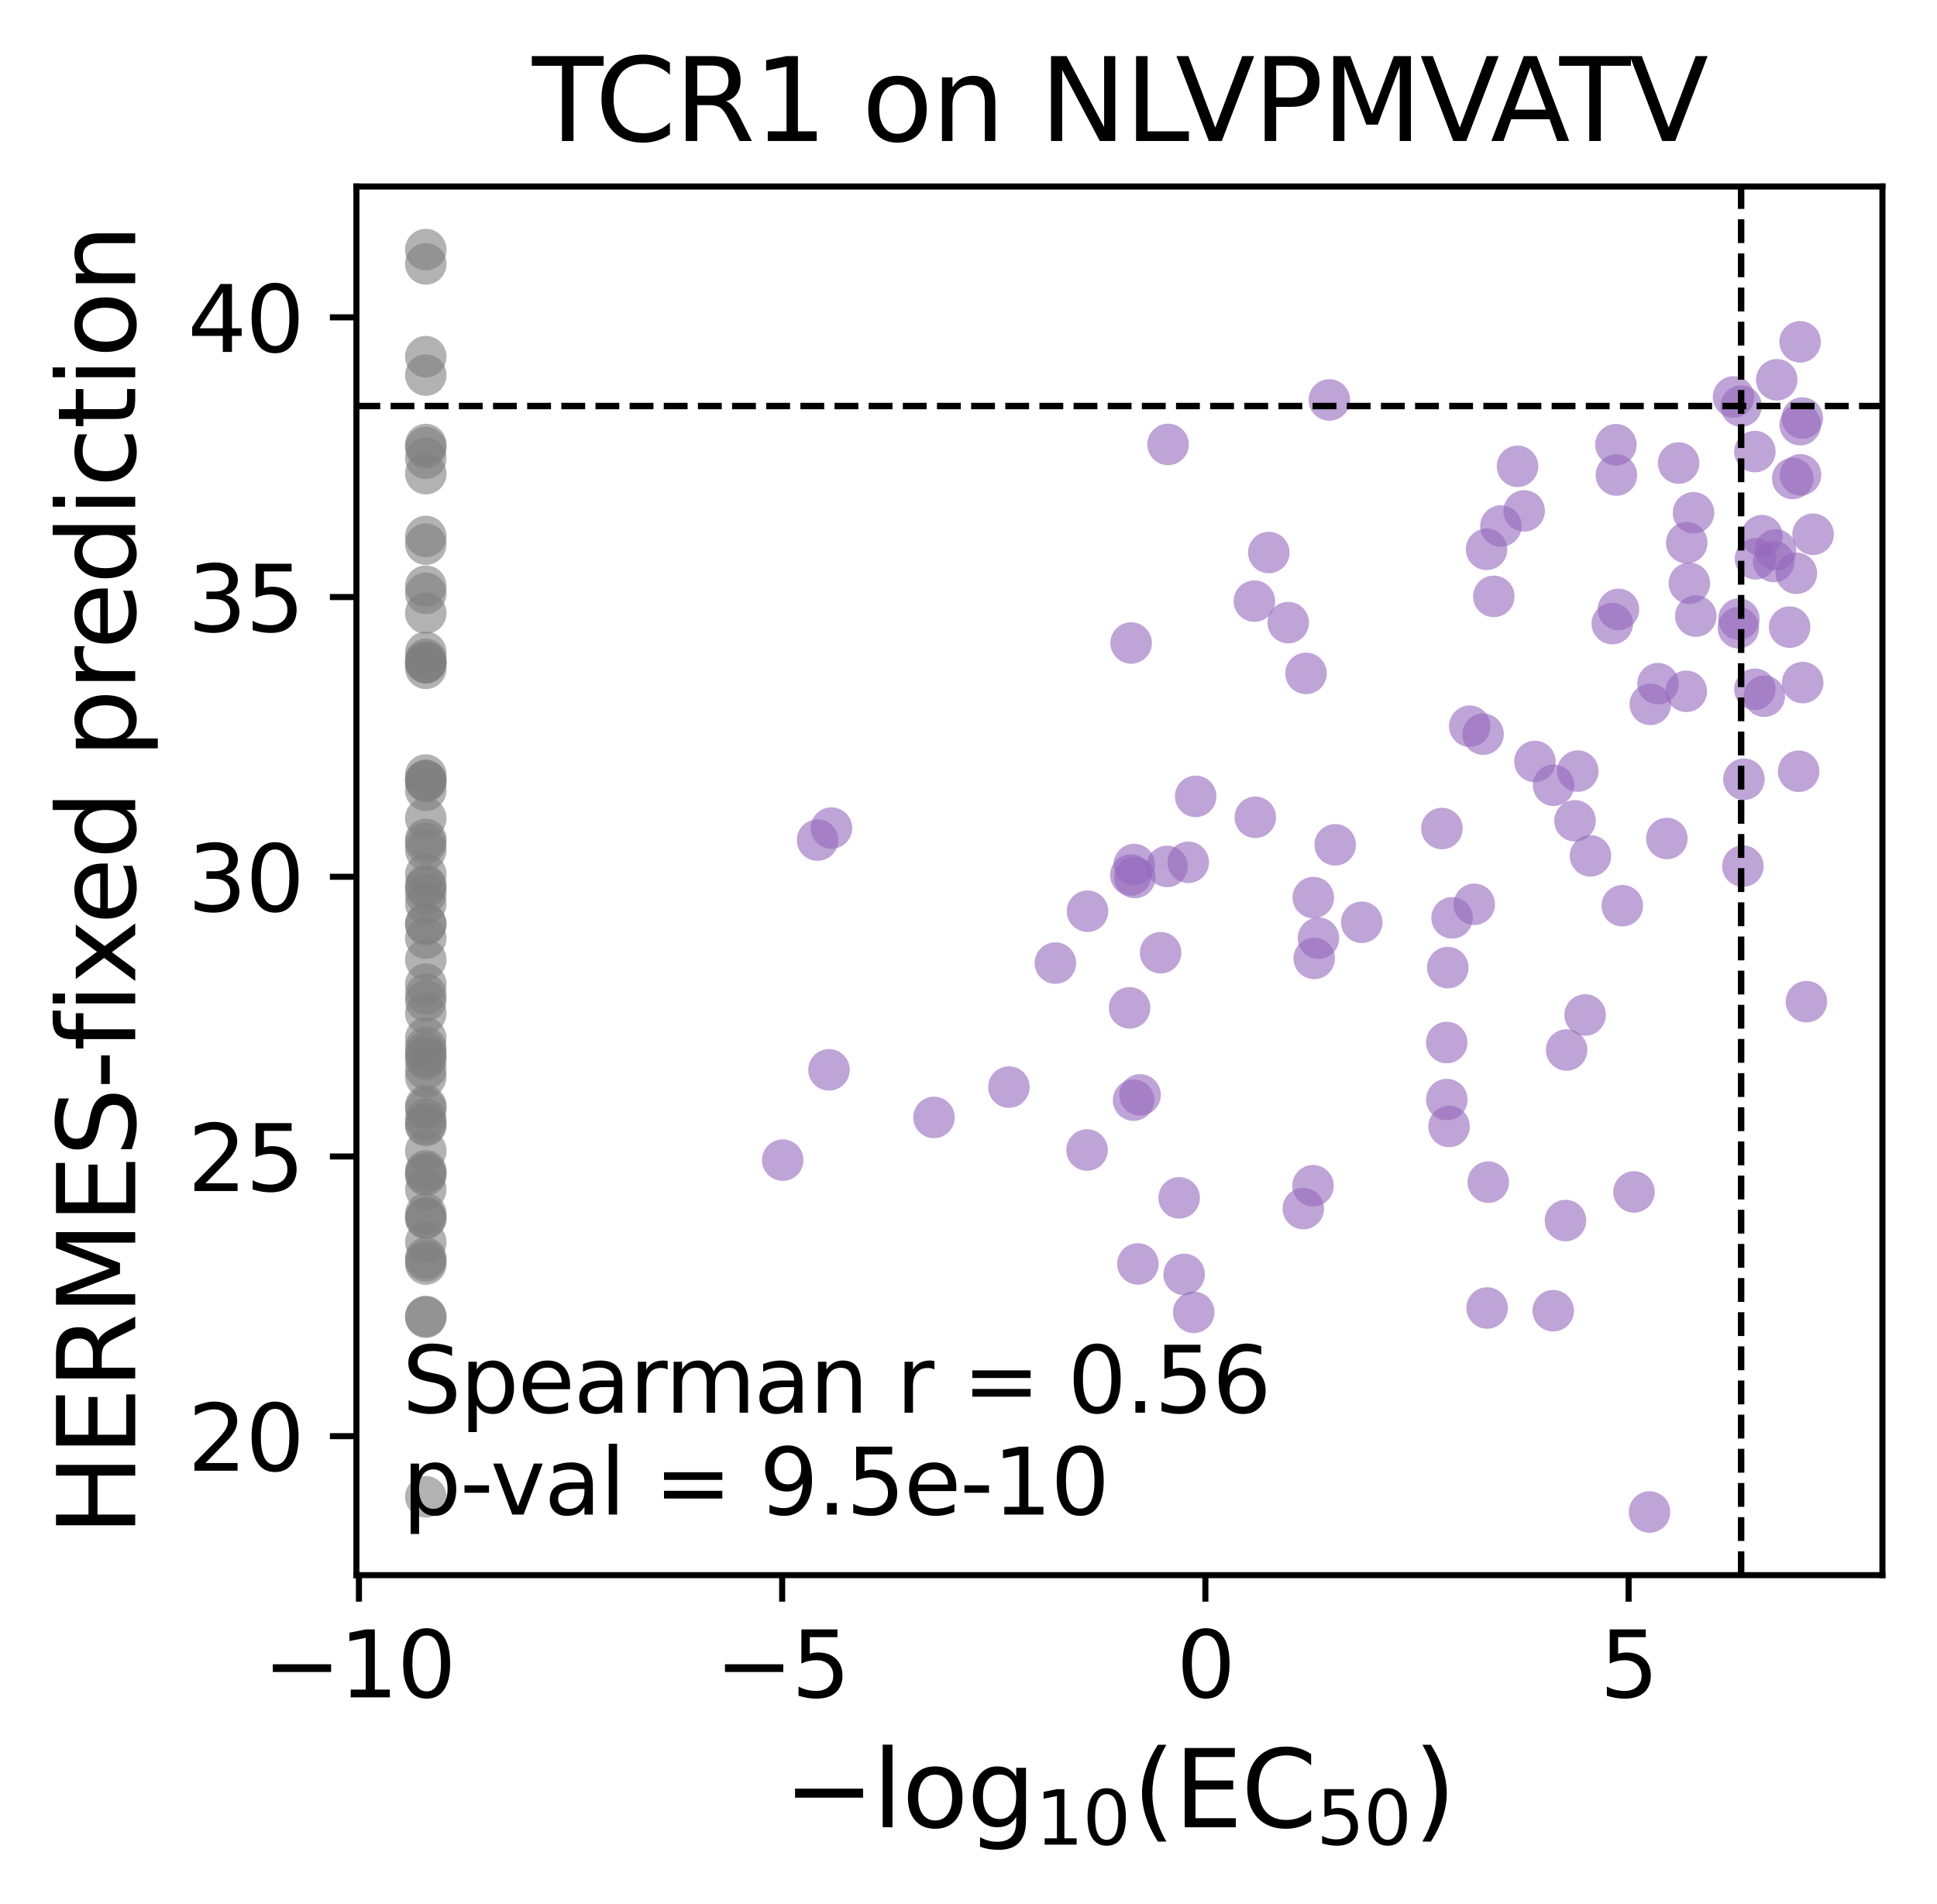 <?xml version="1.0" encoding="utf-8" standalone="no"?>
<!DOCTYPE svg PUBLIC "-//W3C//DTD SVG 1.1//EN"
  "http://www.w3.org/Graphics/SVG/1.1/DTD/svg11.dtd">
<svg xmlns:xlink="http://www.w3.org/1999/xlink" width="255.529pt" height="251.151pt" viewBox="0 0 255.529 251.151" xmlns="http://www.w3.org/2000/svg" version="1.1">
 <defs>
  <style type="text/css">*{stroke-linejoin: round; stroke-linecap: butt}</style>
 </defs>
 <g id="figure_1">
  <g id="patch_1">
   <path d="M 0 251.151 
L 255.529 251.151 
L 255.529 0 
L 0 0 
z
" style="fill: #ffffff"/>
  </g>
  <g id="axes_1">
   <g id="patch_2">
    <path d="M 47.019 207.758 
L 248.329 207.758 
L 248.329 24.598 
L 47.019 24.598 
z
" style="fill: #ffffff"/>
   </g>
   <g id="PathCollection_1">
    <defs>
     <path id="C0_0_84897bec72" d="M 0 2.739 
C 0.726 2.739 1.423 2.45 1.936 1.936 
C 2.45 1.423 2.739 0.726 2.739 -0 
C 2.739 -0.726 2.45 -1.423 1.936 -1.936 
C 1.423 -2.45 0.726 -2.739 0 -2.739 
C -0.726 -2.739 -1.423 -2.45 -1.936 -1.936 
C -2.45 -1.423 -2.739 -0.726 -2.739 0 
C -2.739 0.726 -2.45 1.423 -1.936 1.936 
C -1.423 2.45 -0.726 2.739 0 2.739 
z
"/>
    </defs>
    <g clip-path="url(#p579848b155)">
     <use xlink:href="#C0_0_84897bec72" x="234.389" y="50.091" style="fill: #9467bd; fill-opacity: 0.6"/>
    </g>
    <g clip-path="url(#p579848b155)">
     <use xlink:href="#C0_0_84897bec72" x="237.526" y="62.63" style="fill: #9467bd; fill-opacity: 0.6"/>
    </g>
    <g clip-path="url(#p579848b155)">
     <use xlink:href="#C0_0_84897bec72" x="154.09" y="58.617" style="fill: #9467bd; fill-opacity: 0.6"/>
    </g>
    <g clip-path="url(#p579848b155)">
     <use xlink:href="#C0_0_84897bec72" x="198.002" y="69.382" style="fill: #9467bd; fill-opacity: 0.6"/>
    </g>
    <g clip-path="url(#p579848b155)">
     <use xlink:href="#C0_0_84897bec72" x="231.506" y="90.909" style="fill: #9467bd; fill-opacity: 0.6"/>
    </g>
    <g clip-path="url(#p579848b155)">
     <use xlink:href="#C0_0_84897bec72" x="231.502" y="59.559" style="fill: #9467bd; fill-opacity: 0.6"/>
    </g>
    <g clip-path="url(#p579848b155)">
     <use xlink:href="#C0_0_84897bec72" x="229.394" y="81.651" style="fill: #9467bd; fill-opacity: 0.6"/>
    </g>
    <g clip-path="url(#p579848b155)">
     <use xlink:href="#C0_0_84897bec72" x="234.002" y="74.056" style="fill: #9467bd; fill-opacity: 0.6"/>
    </g>
    <g clip-path="url(#p579848b155)">
     <use xlink:href="#C0_0_84897bec72" x="231.581" y="73.704" style="fill: #9467bd; fill-opacity: 0.6"/>
    </g>
    <g clip-path="url(#p579848b155)">
     <use xlink:href="#C0_0_84897bec72" x="232.437" y="70.658" style="fill: #9467bd; fill-opacity: 0.6"/>
    </g>
    <g clip-path="url(#p579848b155)">
     <use xlink:href="#C0_0_84897bec72" x="236.979" y="75.612" style="fill: #9467bd; fill-opacity: 0.6"/>
    </g>
    <g clip-path="url(#p579848b155)">
     <use xlink:href="#C0_0_84897bec72" x="200.194" y="61.507" style="fill: #9467bd; fill-opacity: 0.6"/>
    </g>
    <g clip-path="url(#p579848b155)">
     <use xlink:href="#C0_0_84897bec72" x="239.179" y="70.469" style="fill: #9467bd; fill-opacity: 0.6"/>
    </g>
    <g clip-path="url(#p579848b155)">
     <use xlink:href="#C0_0_84897bec72" x="229.324" y="82.797" style="fill: #9467bd; fill-opacity: 0.6"/>
    </g>
    <g clip-path="url(#p579848b155)">
     <use xlink:href="#C0_0_84897bec72" x="237.47" y="45.087" style="fill: #9467bd; fill-opacity: 0.6"/>
    </g>
    <g clip-path="url(#p579848b155)">
     <use xlink:href="#C0_0_84897bec72" x="237.764" y="55.137" style="fill: #9467bd; fill-opacity: 0.6"/>
    </g>
    <g clip-path="url(#p579848b155)">
     <use xlink:href="#C0_0_84897bec72" x="236.501" y="63.113" style="fill: #9467bd; fill-opacity: 0.6"/>
    </g>
    <g clip-path="url(#p579848b155)">
     <use xlink:href="#C0_0_84897bec72" x="237.278" y="101.726" style="fill: #9467bd; fill-opacity: 0.6"/>
    </g>
    <g clip-path="url(#p579848b155)">
     <use xlink:href="#C0_0_84897bec72" x="232.746" y="91.826" style="fill: #9467bd; fill-opacity: 0.6"/>
    </g>
    <g clip-path="url(#p579848b155)">
     <use xlink:href="#C0_0_84897bec72" x="229.689" y="53.557" style="fill: #9467bd; fill-opacity: 0.6"/>
    </g>
    <g clip-path="url(#p579848b155)">
     <use xlink:href="#C0_0_84897bec72" x="109.361" y="141.111" style="fill: #9467bd; fill-opacity: 0.6"/>
    </g>
    <g clip-path="url(#p579848b155)">
     <use xlink:href="#C0_0_84897bec72" x="191.557" y="121.062" style="fill: #9467bd; fill-opacity: 0.6"/>
    </g>
    <g clip-path="url(#p579848b155)">
     <use xlink:href="#C0_0_84897bec72" x="190.851" y="137.506" style="fill: #9467bd; fill-opacity: 0.6"/>
    </g>
    <g clip-path="url(#p579848b155)">
     <use xlink:href="#C0_0_84897bec72" x="190.217" y="109.282" style="fill: #9467bd; fill-opacity: 0.6"/>
    </g>
    <g clip-path="url(#p579848b155)">
     <use xlink:href="#C0_0_84897bec72" x="190.865" y="145.03" style="fill: #9467bd; fill-opacity: 0.6"/>
    </g>
    <g clip-path="url(#p579848b155)">
     <use xlink:href="#C0_0_84897bec72" x="156.211" y="168.092" style="fill: #9467bd; fill-opacity: 0.6"/>
    </g>
    <g clip-path="url(#p579848b155)">
     <use xlink:href="#C0_0_84897bec72" x="190.991" y="127.625" style="fill: #9467bd; fill-opacity: 0.6"/>
    </g>
    <g clip-path="url(#p579848b155)">
     <use xlink:href="#C0_0_84897bec72" x="229.92" y="114.243" style="fill: #9467bd; fill-opacity: 0.6"/>
    </g>
    <g clip-path="url(#p579848b155)">
     <use xlink:href="#C0_0_84897bec72" x="139.224" y="127.031" style="fill: #9467bd; fill-opacity: 0.6"/>
    </g>
    <g clip-path="url(#p579848b155)">
     <use xlink:href="#C0_0_84897bec72" x="237.813" y="90.03" style="fill: #9467bd; fill-opacity: 0.6"/>
    </g>
    <g clip-path="url(#p579848b155)">
     <use xlink:href="#C0_0_84897bec72" x="214.016" y="119.462" style="fill: #9467bd; fill-opacity: 0.6"/>
    </g>
    <g clip-path="url(#p579848b155)">
     <use xlink:href="#C0_0_84897bec72" x="196.334" y="155.922" style="fill: #9467bd; fill-opacity: 0.6"/>
    </g>
    <g clip-path="url(#p579848b155)">
     <use xlink:href="#C0_0_84897bec72" x="230.061" y="102.773" style="fill: #9467bd; fill-opacity: 0.6"/>
    </g>
    <g clip-path="url(#p579848b155)">
     <use xlink:href="#C0_0_84897bec72" x="133.096" y="143.383" style="fill: #9467bd; fill-opacity: 0.6"/>
    </g>
    <g clip-path="url(#p579848b155)">
     <use xlink:href="#C0_0_84897bec72" x="143.466" y="120.186" style="fill: #9467bd; fill-opacity: 0.6"/>
    </g>
    <g clip-path="url(#p579848b155)">
     <use xlink:href="#C0_0_84897bec72" x="209.108" y="133.871" style="fill: #9467bd; fill-opacity: 0.6"/>
    </g>
    <g clip-path="url(#p579848b155)">
     <use xlink:href="#C0_0_84897bec72" x="157.479" y="173.09" style="fill: #9467bd; fill-opacity: 0.6"/>
    </g>
    <g clip-path="url(#p579848b155)">
     <use xlink:href="#C0_0_84897bec72" x="103.256" y="153.022" style="fill: #9467bd; fill-opacity: 0.6"/>
    </g>
    <g clip-path="url(#p579848b155)">
     <use xlink:href="#C0_0_84897bec72" x="234.23" y="72.53" style="fill: #9467bd; fill-opacity: 0.6"/>
    </g>
    <g clip-path="url(#p579848b155)">
     <use xlink:href="#C0_0_84897bec72" x="213.232" y="62.657" style="fill: #9467bd; fill-opacity: 0.6"/>
    </g>
    <g clip-path="url(#p579848b155)">
     <use xlink:href="#C0_0_84897bec72" x="237.482" y="56.018" style="fill: #9467bd; fill-opacity: 0.6"/>
    </g>
    <g clip-path="url(#p579848b155)">
     <use xlink:href="#C0_0_84897bec72" x="236.088" y="82.715" style="fill: #9467bd; fill-opacity: 0.6"/>
    </g>
    <g clip-path="url(#p579848b155)">
     <use xlink:href="#C0_0_84897bec72" x="218.722" y="90.173" style="fill: #9467bd; fill-opacity: 0.6"/>
    </g>
    <g clip-path="url(#p579848b155)">
     <use xlink:href="#C0_0_84897bec72" x="201.068" y="67.387" style="fill: #9467bd; fill-opacity: 0.6"/>
    </g>
    <g clip-path="url(#p579848b155)">
     <use xlink:href="#C0_0_84897bec72" x="194.485" y="119.28" style="fill: #9467bd; fill-opacity: 0.6"/>
    </g>
    <g clip-path="url(#p579848b155)">
     <use xlink:href="#C0_0_84897bec72" x="172.29" y="88.82" style="fill: #9467bd; fill-opacity: 0.6"/>
    </g>
    <g clip-path="url(#p579848b155)">
     <use xlink:href="#C0_0_84897bec72" x="109.685" y="109.222" style="fill: #9467bd; fill-opacity: 0.6"/>
    </g>
    <g clip-path="url(#p579848b155)">
     <use xlink:href="#C0_0_84897bec72" x="167.377" y="72.878" style="fill: #9467bd; fill-opacity: 0.6"/>
    </g>
    <g clip-path="url(#p579848b155)">
     <use xlink:href="#C0_0_84897bec72" x="196.106" y="72.453" style="fill: #9467bd; fill-opacity: 0.6"/>
    </g>
    <g clip-path="url(#p579848b155)">
     <use xlink:href="#C0_0_84897bec72" x="202.483" y="100.44" style="fill: #9467bd; fill-opacity: 0.6"/>
    </g>
    <g clip-path="url(#p579848b155)">
     <use xlink:href="#C0_0_84897bec72" x="207.775" y="108.265" style="fill: #9467bd; fill-opacity: 0.6"/>
    </g>
    <g clip-path="url(#p579848b155)">
     <use xlink:href="#C0_0_84897bec72" x="219.889" y="110.598" style="fill: #9467bd; fill-opacity: 0.6"/>
    </g>
    <g clip-path="url(#p579848b155)">
     <use xlink:href="#C0_0_84897bec72" x="173.371" y="126.413" style="fill: #9467bd; fill-opacity: 0.6"/>
    </g>
    <g clip-path="url(#p579848b155)">
     <use xlink:href="#C0_0_84897bec72" x="204.899" y="172.883" style="fill: #9467bd; fill-opacity: 0.6"/>
    </g>
    <g clip-path="url(#p579848b155)">
     <use xlink:href="#C0_0_84897bec72" x="238.304" y="132.117" style="fill: #9467bd; fill-opacity: 0.6"/>
    </g>
    <g clip-path="url(#p579848b155)">
     <use xlink:href="#C0_0_84897bec72" x="215.559" y="157.214" style="fill: #9467bd; fill-opacity: 0.6"/>
    </g>
    <g clip-path="url(#p579848b155)">
     <use xlink:href="#C0_0_84897bec72" x="143.406" y="151.686" style="fill: #9467bd; fill-opacity: 0.6"/>
    </g>
    <g clip-path="url(#p579848b155)">
     <use xlink:href="#C0_0_84897bec72" x="171.932" y="159.41" style="fill: #9467bd; fill-opacity: 0.6"/>
    </g>
    <g clip-path="url(#p579848b155)">
     <use xlink:href="#C0_0_84897bec72" x="173.215" y="156.395" style="fill: #9467bd; fill-opacity: 0.6"/>
    </g>
    <g clip-path="url(#p579848b155)">
     <use xlink:href="#C0_0_84897bec72" x="206.518" y="160.991" style="fill: #9467bd; fill-opacity: 0.6"/>
    </g>
    <g clip-path="url(#p579848b155)">
     <use xlink:href="#C0_0_84897bec72" x="209.815" y="112.886" style="fill: #9467bd; fill-opacity: 0.6"/>
    </g>
    <g clip-path="url(#p579848b155)">
     <use xlink:href="#C0_0_84897bec72" x="206.666" y="138.492" style="fill: #9467bd; fill-opacity: 0.6"/>
    </g>
    <g clip-path="url(#p579848b155)">
     <use xlink:href="#C0_0_84897bec72" x="217.708" y="92.903" style="fill: #9467bd; fill-opacity: 0.6"/>
    </g>
    <g clip-path="url(#p579848b155)">
     <use xlink:href="#C0_0_84897bec72" x="208.139" y="101.709" style="fill: #9467bd; fill-opacity: 0.6"/>
    </g>
    <g clip-path="url(#p579848b155)">
     <use xlink:href="#C0_0_84897bec72" x="153.108" y="125.664" style="fill: #9467bd; fill-opacity: 0.6"/>
    </g>
    <g clip-path="url(#p579848b155)">
     <use xlink:href="#C0_0_84897bec72" x="217.607" y="199.432" style="fill: #9467bd; fill-opacity: 0.6"/>
    </g>
    <g clip-path="url(#p579848b155)">
     <use xlink:href="#C0_0_84897bec72" x="196.178" y="172.524" style="fill: #9467bd; fill-opacity: 0.6"/>
    </g>
    <g clip-path="url(#p579848b155)">
     <use xlink:href="#C0_0_84897bec72" x="123.211" y="147.389" style="fill: #9467bd; fill-opacity: 0.6"/>
    </g>
    <g clip-path="url(#p579848b155)">
     <use xlink:href="#C0_0_84897bec72" x="165.599" y="107.802" style="fill: #9467bd; fill-opacity: 0.6"/>
    </g>
    <g clip-path="url(#p579848b155)">
     <use xlink:href="#C0_0_84897bec72" x="179.645" y="121.647" style="fill: #9467bd; fill-opacity: 0.6"/>
    </g>
    <g clip-path="url(#p579848b155)">
     <use xlink:href="#C0_0_84897bec72" x="176.138" y="111.427" style="fill: #9467bd; fill-opacity: 0.6"/>
    </g>
    <g clip-path="url(#p579848b155)">
     <use xlink:href="#C0_0_84897bec72" x="228.689" y="52.362" style="fill: #9467bd; fill-opacity: 0.6"/>
    </g>
    <g clip-path="url(#p579848b155)">
     <use xlink:href="#C0_0_84897bec72" x="193.892" y="95.788" style="fill: #9467bd; fill-opacity: 0.6"/>
    </g>
    <g clip-path="url(#p579848b155)">
     <use xlink:href="#C0_0_84897bec72" x="173.93" y="123.746" style="fill: #9467bd; fill-opacity: 0.6"/>
    </g>
    <g clip-path="url(#p579848b155)">
     <use xlink:href="#C0_0_84897bec72" x="149.178" y="115.411" style="fill: #9467bd; fill-opacity: 0.6"/>
    </g>
    <g clip-path="url(#p579848b155)">
     <use xlink:href="#C0_0_84897bec72" x="149.015" y="132.935" style="fill: #9467bd; fill-opacity: 0.6"/>
    </g>
    <g clip-path="url(#p579848b155)">
     <use xlink:href="#C0_0_84897bec72" x="150.4" y="144.41" style="fill: #9467bd; fill-opacity: 0.6"/>
    </g>
    <g clip-path="url(#p579848b155)">
     <use xlink:href="#C0_0_84897bec72" x="212.689" y="82.252" style="fill: #9467bd; fill-opacity: 0.6"/>
    </g>
    <g clip-path="url(#p579848b155)">
     <use xlink:href="#C0_0_84897bec72" x="107.853" y="110.807" style="fill: #9467bd; fill-opacity: 0.6"/>
    </g>
    <g clip-path="url(#p579848b155)">
     <use xlink:href="#C0_0_84897bec72" x="169.944" y="82.121" style="fill: #9467bd; fill-opacity: 0.6"/>
    </g>
    <g clip-path="url(#p579848b155)">
     <use xlink:href="#C0_0_84897bec72" x="165.479" y="79.287" style="fill: #9467bd; fill-opacity: 0.6"/>
    </g>
    <g clip-path="url(#p579848b155)">
     <use xlink:href="#C0_0_84897bec72" x="222.512" y="71.59" style="fill: #9467bd; fill-opacity: 0.6"/>
    </g>
    <g clip-path="url(#p579848b155)">
     <use xlink:href="#C0_0_84897bec72" x="213.17" y="58.656" style="fill: #9467bd; fill-opacity: 0.6"/>
    </g>
    <g clip-path="url(#p579848b155)">
     <use xlink:href="#C0_0_84897bec72" x="175.368" y="52.754" style="fill: #9467bd; fill-opacity: 0.6"/>
    </g>
    <g clip-path="url(#p579848b155)">
     <use xlink:href="#C0_0_84897bec72" x="223.709" y="81.261" style="fill: #9467bd; fill-opacity: 0.6"/>
    </g>
    <g clip-path="url(#p579848b155)">
     <use xlink:href="#C0_0_84897bec72" x="197.063" y="78.662" style="fill: #9467bd; fill-opacity: 0.6"/>
    </g>
    <g clip-path="url(#p579848b155)">
     <use xlink:href="#C0_0_84897bec72" x="222.861" y="76.934" style="fill: #9467bd; fill-opacity: 0.6"/>
    </g>
    <g clip-path="url(#p579848b155)">
     <use xlink:href="#C0_0_84897bec72" x="213.507" y="80.38" style="fill: #9467bd; fill-opacity: 0.6"/>
    </g>
    <g clip-path="url(#p579848b155)">
     <use xlink:href="#C0_0_84897bec72" x="221.444" y="61.075" style="fill: #9467bd; fill-opacity: 0.6"/>
    </g>
    <g clip-path="url(#p579848b155)">
     <use xlink:href="#C0_0_84897bec72" x="223.408" y="67.634" style="fill: #9467bd; fill-opacity: 0.6"/>
    </g>
    <g clip-path="url(#p579848b155)">
     <use xlink:href="#C0_0_84897bec72" x="204.947" y="103.572" style="fill: #9467bd; fill-opacity: 0.6"/>
    </g>
    <g clip-path="url(#p579848b155)">
     <use xlink:href="#C0_0_84897bec72" x="149.629" y="114.028" style="fill: #9467bd; fill-opacity: 0.6"/>
    </g>
    <g clip-path="url(#p579848b155)">
     <use xlink:href="#C0_0_84897bec72" x="195.647" y="96.833" style="fill: #9467bd; fill-opacity: 0.6"/>
    </g>
    <g clip-path="url(#p579848b155)">
     <use xlink:href="#C0_0_84897bec72" x="191.163" y="148.576" style="fill: #9467bd; fill-opacity: 0.6"/>
    </g>
    <g clip-path="url(#p579848b155)">
     <use xlink:href="#C0_0_84897bec72" x="222.457" y="91.184" style="fill: #9467bd; fill-opacity: 0.6"/>
    </g>
    <g clip-path="url(#p579848b155)">
     <use xlink:href="#C0_0_84897bec72" x="153.962" y="114.278" style="fill: #9467bd; fill-opacity: 0.6"/>
    </g>
    <g clip-path="url(#p579848b155)">
     <use xlink:href="#C0_0_84897bec72" x="157.731" y="105.041" style="fill: #9467bd; fill-opacity: 0.6"/>
    </g>
    <g clip-path="url(#p579848b155)">
     <use xlink:href="#C0_0_84897bec72" x="173.251" y="118.387" style="fill: #9467bd; fill-opacity: 0.6"/>
    </g>
    <g clip-path="url(#p579848b155)">
     <use xlink:href="#C0_0_84897bec72" x="149.54" y="145.11" style="fill: #9467bd; fill-opacity: 0.6"/>
    </g>
    <g clip-path="url(#p579848b155)">
     <use xlink:href="#C0_0_84897bec72" x="156.758" y="113.74" style="fill: #9467bd; fill-opacity: 0.6"/>
    </g>
    <g clip-path="url(#p579848b155)">
     <use xlink:href="#C0_0_84897bec72" x="149.705" y="115.744" style="fill: #9467bd; fill-opacity: 0.6"/>
    </g>
    <g clip-path="url(#p579848b155)">
     <use xlink:href="#C0_0_84897bec72" x="149.219" y="84.812" style="fill: #9467bd; fill-opacity: 0.6"/>
    </g>
    <g clip-path="url(#p579848b155)">
     <use xlink:href="#C0_0_84897bec72" x="150.113" y="166.709" style="fill: #9467bd; fill-opacity: 0.6"/>
    </g>
    <g clip-path="url(#p579848b155)">
     <use xlink:href="#C0_0_84897bec72" x="155.554" y="157.997" style="fill: #9467bd; fill-opacity: 0.6"/>
    </g>
   </g>
   <g id="PathCollection_2">
    <defs>
     <path id="C1_0_c9b688a299" d="M 0 2.739 
C 0.726 2.739 1.423 2.45 1.936 1.936 
C 2.45 1.423 2.739 0.726 2.739 -0 
C 2.739 -0.726 2.45 -1.423 1.936 -1.936 
C 1.423 -2.45 0.726 -2.739 0 -2.739 
C -0.726 -2.739 -1.423 -2.45 -1.936 -1.936 
C -2.45 -1.423 -2.739 -0.726 -2.739 0 
C -2.739 0.726 -2.45 1.423 -1.936 1.936 
C -1.423 2.45 -0.726 2.739 0 2.739 
z
"/>
    </defs>
    <g clip-path="url(#p579848b155)">
     <use xlink:href="#C1_0_c9b688a299" x="56.17" y="142.05" style="fill: #7f7f7f; fill-opacity: 0.6"/>
    </g>
    <g clip-path="url(#p579848b155)">
     <use xlink:href="#C1_0_c9b688a299" x="56.17" y="77.313" style="fill: #7f7f7f; fill-opacity: 0.6"/>
    </g>
    <g clip-path="url(#p579848b155)">
     <use xlink:href="#C1_0_c9b688a299" x="56.17" y="87.379" style="fill: #7f7f7f; fill-opacity: 0.6"/>
    </g>
    <g clip-path="url(#p579848b155)">
     <use xlink:href="#C1_0_c9b688a299" x="56.17" y="131.122" style="fill: #7f7f7f; fill-opacity: 0.6"/>
    </g>
    <g clip-path="url(#p579848b155)">
     <use xlink:href="#C1_0_c9b688a299" x="56.17" y="107.924" style="fill: #7f7f7f; fill-opacity: 0.6"/>
    </g>
    <g clip-path="url(#p579848b155)">
     <use xlink:href="#C1_0_c9b688a299" x="56.17" y="117.917" style="fill: #7f7f7f; fill-opacity: 0.6"/>
    </g>
    <g clip-path="url(#p579848b155)">
     <use xlink:href="#C1_0_c9b688a299" x="56.17" y="103.068" style="fill: #7f7f7f; fill-opacity: 0.6"/>
    </g>
    <g clip-path="url(#p579848b155)">
     <use xlink:href="#C1_0_c9b688a299" x="56.17" y="136.92" style="fill: #7f7f7f; fill-opacity: 0.6"/>
    </g>
    <g clip-path="url(#p579848b155)">
     <use xlink:href="#C1_0_c9b688a299" x="56.17" y="133.651" style="fill: #7f7f7f; fill-opacity: 0.6"/>
    </g>
    <g clip-path="url(#p579848b155)">
     <use xlink:href="#C1_0_c9b688a299" x="56.17" y="165.941" style="fill: #7f7f7f; fill-opacity: 0.6"/>
    </g>
    <g clip-path="url(#p579848b155)">
     <use xlink:href="#C1_0_c9b688a299" x="56.17" y="119.197" style="fill: #7f7f7f; fill-opacity: 0.6"/>
    </g>
    <g clip-path="url(#p579848b155)">
     <use xlink:href="#C1_0_c9b688a299" x="56.17" y="80.864" style="fill: #7f7f7f; fill-opacity: 0.6"/>
    </g>
    <g clip-path="url(#p579848b155)">
     <use xlink:href="#C1_0_c9b688a299" x="56.17" y="88.148" style="fill: #7f7f7f; fill-opacity: 0.6"/>
    </g>
    <g clip-path="url(#p579848b155)">
     <use xlink:href="#C1_0_c9b688a299" x="56.17" y="59.029" style="fill: #7f7f7f; fill-opacity: 0.6"/>
    </g>
    <g clip-path="url(#p579848b155)">
     <use xlink:href="#C1_0_c9b688a299" x="56.17" y="111.23" style="fill: #7f7f7f; fill-opacity: 0.6"/>
    </g>
    <g clip-path="url(#p579848b155)">
     <use xlink:href="#C1_0_c9b688a299" x="56.17" y="87.443" style="fill: #7f7f7f; fill-opacity: 0.6"/>
    </g>
    <g clip-path="url(#p579848b155)">
     <use xlink:href="#C1_0_c9b688a299" x="56.17" y="104.243" style="fill: #7f7f7f; fill-opacity: 0.6"/>
    </g>
    <g clip-path="url(#p579848b155)">
     <use xlink:href="#C1_0_c9b688a299" x="56.17" y="71.775" style="fill: #7f7f7f; fill-opacity: 0.6"/>
    </g>
    <g clip-path="url(#p579848b155)">
     <use xlink:href="#C1_0_c9b688a299" x="56.17" y="70.752" style="fill: #7f7f7f; fill-opacity: 0.6"/>
    </g>
    <g clip-path="url(#p579848b155)">
     <use xlink:href="#C1_0_c9b688a299" x="56.17" y="139.716" style="fill: #7f7f7f; fill-opacity: 0.6"/>
    </g>
    <g clip-path="url(#p579848b155)">
     <use xlink:href="#C1_0_c9b688a299" x="56.17" y="49.475" style="fill: #7f7f7f; fill-opacity: 0.6"/>
    </g>
    <g clip-path="url(#p579848b155)">
     <use xlink:href="#C1_0_c9b688a299" x="56.17" y="62.476" style="fill: #7f7f7f; fill-opacity: 0.6"/>
    </g>
    <g clip-path="url(#p579848b155)">
     <use xlink:href="#C1_0_c9b688a299" x="56.17" y="102.964" style="fill: #7f7f7f; fill-opacity: 0.6"/>
    </g>
    <g clip-path="url(#p579848b155)">
     <use xlink:href="#C1_0_c9b688a299" x="56.17" y="86.036" style="fill: #7f7f7f; fill-opacity: 0.6"/>
    </g>
    <g clip-path="url(#p579848b155)">
     <use xlink:href="#C1_0_c9b688a299" x="56.17" y="110.706" style="fill: #7f7f7f; fill-opacity: 0.6"/>
    </g>
    <g clip-path="url(#p579848b155)">
     <use xlink:href="#C1_0_c9b688a299" x="56.17" y="123.73" style="fill: #7f7f7f; fill-opacity: 0.6"/>
    </g>
    <g clip-path="url(#p579848b155)">
     <use xlink:href="#C1_0_c9b688a299" x="56.17" y="112.129" style="fill: #7f7f7f; fill-opacity: 0.6"/>
    </g>
    <g clip-path="url(#p579848b155)">
     <use xlink:href="#C1_0_c9b688a299" x="56.17" y="115.296" style="fill: #7f7f7f; fill-opacity: 0.6"/>
    </g>
    <g clip-path="url(#p579848b155)">
     <use xlink:href="#C1_0_c9b688a299" x="56.17" y="102.936" style="fill: #7f7f7f; fill-opacity: 0.6"/>
    </g>
    <g clip-path="url(#p579848b155)">
     <use xlink:href="#C1_0_c9b688a299" x="56.17" y="154.437" style="fill: #7f7f7f; fill-opacity: 0.6"/>
    </g>
    <g clip-path="url(#p579848b155)">
     <use xlink:href="#C1_0_c9b688a299" x="56.17" y="154.731" style="fill: #7f7f7f; fill-opacity: 0.6"/>
    </g>
    <g clip-path="url(#p579848b155)">
     <use xlink:href="#C1_0_c9b688a299" x="56.17" y="147.588" style="fill: #7f7f7f; fill-opacity: 0.6"/>
    </g>
    <g clip-path="url(#p579848b155)">
     <use xlink:href="#C1_0_c9b688a299" x="56.17" y="138.14" style="fill: #7f7f7f; fill-opacity: 0.6"/>
    </g>
    <g clip-path="url(#p579848b155)">
     <use xlink:href="#C1_0_c9b688a299" x="56.17" y="116.751" style="fill: #7f7f7f; fill-opacity: 0.6"/>
    </g>
    <g clip-path="url(#p579848b155)">
     <use xlink:href="#C1_0_c9b688a299" x="56.17" y="117.028" style="fill: #7f7f7f; fill-opacity: 0.6"/>
    </g>
    <g clip-path="url(#p579848b155)">
     <use xlink:href="#C1_0_c9b688a299" x="56.17" y="166.726" style="fill: #7f7f7f; fill-opacity: 0.6"/>
    </g>
    <g clip-path="url(#p579848b155)">
     <use xlink:href="#C1_0_c9b688a299" x="56.17" y="155.02" style="fill: #7f7f7f; fill-opacity: 0.6"/>
    </g>
    <g clip-path="url(#p579848b155)">
     <use xlink:href="#C1_0_c9b688a299" x="56.17" y="132.006" style="fill: #7f7f7f; fill-opacity: 0.6"/>
    </g>
    <g clip-path="url(#p579848b155)">
     <use xlink:href="#C1_0_c9b688a299" x="56.17" y="139.325" style="fill: #7f7f7f; fill-opacity: 0.6"/>
    </g>
    <g clip-path="url(#p579848b155)">
     <use xlink:href="#C1_0_c9b688a299" x="56.17" y="141.025" style="fill: #7f7f7f; fill-opacity: 0.6"/>
    </g>
    <g clip-path="url(#p579848b155)">
     <use xlink:href="#C1_0_c9b688a299" x="56.17" y="173.631" style="fill: #7f7f7f; fill-opacity: 0.6"/>
    </g>
    <g clip-path="url(#p579848b155)">
     <use xlink:href="#C1_0_c9b688a299" x="56.17" y="160.63" style="fill: #7f7f7f; fill-opacity: 0.6"/>
    </g>
    <g clip-path="url(#p579848b155)">
     <use xlink:href="#C1_0_c9b688a299" x="56.17" y="166.313" style="fill: #7f7f7f; fill-opacity: 0.6"/>
    </g>
    <g clip-path="url(#p579848b155)">
     <use xlink:href="#C1_0_c9b688a299" x="56.17" y="156.879" style="fill: #7f7f7f; fill-opacity: 0.6"/>
    </g>
    <g clip-path="url(#p579848b155)">
     <use xlink:href="#C1_0_c9b688a299" x="56.17" y="160.092" style="fill: #7f7f7f; fill-opacity: 0.6"/>
    </g>
    <g clip-path="url(#p579848b155)">
     <use xlink:href="#C1_0_c9b688a299" x="56.17" y="160.706" style="fill: #7f7f7f; fill-opacity: 0.6"/>
    </g>
    <g clip-path="url(#p579848b155)">
     <use xlink:href="#C1_0_c9b688a299" x="56.17" y="146.226" style="fill: #7f7f7f; fill-opacity: 0.6"/>
    </g>
    <g clip-path="url(#p579848b155)">
     <use xlink:href="#C1_0_c9b688a299" x="56.17" y="148.232" style="fill: #7f7f7f; fill-opacity: 0.6"/>
    </g>
    <g clip-path="url(#p579848b155)">
     <use xlink:href="#C1_0_c9b688a299" x="56.17" y="163.834" style="fill: #7f7f7f; fill-opacity: 0.6"/>
    </g>
    <g clip-path="url(#p579848b155)">
     <use xlink:href="#C1_0_c9b688a299" x="56.17" y="138.782" style="fill: #7f7f7f; fill-opacity: 0.6"/>
    </g>
    <g clip-path="url(#p579848b155)">
     <use xlink:href="#C1_0_c9b688a299" x="56.17" y="148.46" style="fill: #7f7f7f; fill-opacity: 0.6"/>
    </g>
    <g clip-path="url(#p579848b155)">
     <use xlink:href="#C1_0_c9b688a299" x="56.17" y="197.431" style="fill: #7f7f7f; fill-opacity: 0.6"/>
    </g>
    <g clip-path="url(#p579848b155)">
     <use xlink:href="#C1_0_c9b688a299" x="56.17" y="173.738" style="fill: #7f7f7f; fill-opacity: 0.6"/>
    </g>
    <g clip-path="url(#p579848b155)">
     <use xlink:href="#C1_0_c9b688a299" x="56.17" y="58.63" style="fill: #7f7f7f; fill-opacity: 0.6"/>
    </g>
    <g clip-path="url(#p579848b155)">
     <use xlink:href="#C1_0_c9b688a299" x="56.17" y="86.966" style="fill: #7f7f7f; fill-opacity: 0.6"/>
    </g>
    <g clip-path="url(#p579848b155)">
     <use xlink:href="#C1_0_c9b688a299" x="56.17" y="102.223" style="fill: #7f7f7f; fill-opacity: 0.6"/>
    </g>
    <g clip-path="url(#p579848b155)">
     <use xlink:href="#C1_0_c9b688a299" x="56.17" y="32.923" style="fill: #7f7f7f; fill-opacity: 0.6"/>
    </g>
    <g clip-path="url(#p579848b155)">
     <use xlink:href="#C1_0_c9b688a299" x="56.17" y="78.26" style="fill: #7f7f7f; fill-opacity: 0.6"/>
    </g>
    <g clip-path="url(#p579848b155)">
     <use xlink:href="#C1_0_c9b688a299" x="56.17" y="34.811" style="fill: #7f7f7f; fill-opacity: 0.6"/>
    </g>
    <g clip-path="url(#p579848b155)">
     <use xlink:href="#C1_0_c9b688a299" x="56.17" y="60.437" style="fill: #7f7f7f; fill-opacity: 0.6"/>
    </g>
    <g clip-path="url(#p579848b155)">
     <use xlink:href="#C1_0_c9b688a299" x="56.17" y="47.047" style="fill: #7f7f7f; fill-opacity: 0.6"/>
    </g>
    <g clip-path="url(#p579848b155)">
     <use xlink:href="#C1_0_c9b688a299" x="56.17" y="87.336" style="fill: #7f7f7f; fill-opacity: 0.6"/>
    </g>
    <g clip-path="url(#p579848b155)">
     <use xlink:href="#C1_0_c9b688a299" x="56.17" y="121.812" style="fill: #7f7f7f; fill-opacity: 0.6"/>
    </g>
    <g clip-path="url(#p579848b155)">
     <use xlink:href="#C1_0_c9b688a299" x="56.17" y="121.95" style="fill: #7f7f7f; fill-opacity: 0.6"/>
    </g>
    <g clip-path="url(#p579848b155)">
     <use xlink:href="#C1_0_c9b688a299" x="56.17" y="151.796" style="fill: #7f7f7f; fill-opacity: 0.6"/>
    </g>
    <g clip-path="url(#p579848b155)">
     <use xlink:href="#C1_0_c9b688a299" x="56.17" y="145.847" style="fill: #7f7f7f; fill-opacity: 0.6"/>
    </g>
    <g clip-path="url(#p579848b155)">
     <use xlink:href="#C1_0_c9b688a299" x="56.17" y="126.573" style="fill: #7f7f7f; fill-opacity: 0.6"/>
    </g>
    <g clip-path="url(#p579848b155)">
     <use xlink:href="#C1_0_c9b688a299" x="56.17" y="129.805" style="fill: #7f7f7f; fill-opacity: 0.6"/>
    </g>
   </g>
   <g id="matplotlib.axis_1">
    <g id="xtick_1">
     <g id="line2d_1">
      <defs>
       <path id="m7c34569d85" d="M 0 0 
L 0 3.5 
" style="stroke: #000000; stroke-width: 0.8"/>
      </defs>
      <g>
       <use xlink:href="#m7c34569d85" x="47.352" y="207.758" style="stroke: #000000; stroke-width: 0.8"/>
      </g>
     </g>
     <g id="text_1">
      <!-- −10 -->
      <g transform="translate(34.689 223.876) scale(0.12 -0.12)">
       <defs>
        <path id="DejaVuSans-2212" d="M 678 2272 
L 4684 2272 
L 4684 1741 
L 678 1741 
L 678 2272 
z
" transform="scale(0.016)"/>
        <path id="DejaVuSans-31" d="M 794 531 
L 1825 531 
L 1825 4091 
L 703 3866 
L 703 4441 
L 1819 4666 
L 2450 4666 
L 2450 531 
L 3481 531 
L 3481 0 
L 794 0 
L 794 531 
z
" transform="scale(0.016)"/>
        <path id="DejaVuSans-30" d="M 2034 4250 
Q 1547 4250 1301 3770 
Q 1056 3291 1056 2328 
Q 1056 1369 1301 889 
Q 1547 409 2034 409 
Q 2525 409 2770 889 
Q 3016 1369 3016 2328 
Q 3016 3291 2770 3770 
Q 2525 4250 2034 4250 
z
M 2034 4750 
Q 2819 4750 3233 4129 
Q 3647 3509 3647 2328 
Q 3647 1150 3233 529 
Q 2819 -91 2034 -91 
Q 1250 -91 836 529 
Q 422 1150 422 2328 
Q 422 3509 836 4129 
Q 1250 4750 2034 4750 
z
" transform="scale(0.016)"/>
       </defs>
       <use xlink:href="#DejaVuSans-2212"/>
       <use xlink:href="#DejaVuSans-31" x="83.789"/>
       <use xlink:href="#DejaVuSans-30" x="147.412"/>
      </g>
     </g>
    </g>
    <g id="xtick_2">
     <g id="line2d_2">
      <g>
       <use xlink:href="#m7c34569d85" x="103.184" y="207.758" style="stroke: #000000; stroke-width: 0.8"/>
      </g>
     </g>
     <g id="text_2">
      <!-- −5 -->
      <g transform="translate(94.338 223.876) scale(0.12 -0.12)">
       <defs>
        <path id="DejaVuSans-35" d="M 691 4666 
L 3169 4666 
L 3169 4134 
L 1269 4134 
L 1269 2991 
Q 1406 3038 1543 3061 
Q 1681 3084 1819 3084 
Q 2600 3084 3056 2656 
Q 3513 2228 3513 1497 
Q 3513 744 3044 326 
Q 2575 -91 1722 -91 
Q 1428 -91 1123 -41 
Q 819 9 494 109 
L 494 744 
Q 775 591 1075 516 
Q 1375 441 1709 441 
Q 2250 441 2565 725 
Q 2881 1009 2881 1497 
Q 2881 1984 2565 2268 
Q 2250 2553 1709 2553 
Q 1456 2553 1204 2497 
Q 953 2441 691 2322 
L 691 4666 
z
" transform="scale(0.016)"/>
       </defs>
       <use xlink:href="#DejaVuSans-2212"/>
       <use xlink:href="#DejaVuSans-35" x="83.789"/>
      </g>
     </g>
    </g>
    <g id="xtick_3">
     <g id="line2d_3">
      <g>
       <use xlink:href="#m7c34569d85" x="159.015" y="207.758" style="stroke: #000000; stroke-width: 0.8"/>
      </g>
     </g>
     <g id="text_3">
      <!-- 0 -->
      <g transform="translate(155.198 223.876) scale(0.12 -0.12)">
       <use xlink:href="#DejaVuSans-30"/>
      </g>
     </g>
    </g>
    <g id="xtick_4">
     <g id="line2d_4">
      <g>
       <use xlink:href="#m7c34569d85" x="214.846" y="207.758" style="stroke: #000000; stroke-width: 0.8"/>
      </g>
     </g>
     <g id="text_4">
      <!-- 5 -->
      <g transform="translate(211.029 223.876) scale(0.12 -0.12)">
       <use xlink:href="#DejaVuSans-35"/>
      </g>
     </g>
    </g>
    <g id="text_5">
     <!-- $-\text{log}_{10}(\text{EC}_{50})$ -->
     <g transform="translate(103.364 241.011) scale(0.14 -0.14)">
      <defs>
       <path id="DejaVuSans-6c" d="M 603 4863 
L 1178 4863 
L 1178 0 
L 603 0 
L 603 4863 
z
" transform="scale(0.016)"/>
       <path id="DejaVuSans-6f" d="M 1959 3097 
Q 1497 3097 1228 2736 
Q 959 2375 959 1747 
Q 959 1119 1226 758 
Q 1494 397 1959 397 
Q 2419 397 2687 759 
Q 2956 1122 2956 1747 
Q 2956 2369 2687 2733 
Q 2419 3097 1959 3097 
z
M 1959 3584 
Q 2709 3584 3137 3096 
Q 3566 2609 3566 1747 
Q 3566 888 3137 398 
Q 2709 -91 1959 -91 
Q 1206 -91 779 398 
Q 353 888 353 1747 
Q 353 2609 779 3096 
Q 1206 3584 1959 3584 
z
" transform="scale(0.016)"/>
       <path id="DejaVuSans-67" d="M 2906 1791 
Q 2906 2416 2648 2759 
Q 2391 3103 1925 3103 
Q 1463 3103 1205 2759 
Q 947 2416 947 1791 
Q 947 1169 1205 825 
Q 1463 481 1925 481 
Q 2391 481 2648 825 
Q 2906 1169 2906 1791 
z
M 3481 434 
Q 3481 -459 3084 -895 
Q 2688 -1331 1869 -1331 
Q 1566 -1331 1297 -1286 
Q 1028 -1241 775 -1147 
L 775 -588 
Q 1028 -725 1275 -790 
Q 1522 -856 1778 -856 
Q 2344 -856 2625 -561 
Q 2906 -266 2906 331 
L 2906 616 
Q 2728 306 2450 153 
Q 2172 0 1784 0 
Q 1141 0 747 490 
Q 353 981 353 1791 
Q 353 2603 747 3093 
Q 1141 3584 1784 3584 
Q 2172 3584 2450 3431 
Q 2728 3278 2906 2969 
L 2906 3500 
L 3481 3500 
L 3481 434 
z
" transform="scale(0.016)"/>
       <path id="DejaVuSans-28" d="M 1984 4856 
Q 1566 4138 1362 3434 
Q 1159 2731 1159 2009 
Q 1159 1288 1364 580 
Q 1569 -128 1984 -844 
L 1484 -844 
Q 1016 -109 783 600 
Q 550 1309 550 2009 
Q 550 2706 781 3412 
Q 1013 4119 1484 4856 
L 1984 4856 
z
" transform="scale(0.016)"/>
       <path id="DejaVuSans-45" d="M 628 4666 
L 3578 4666 
L 3578 4134 
L 1259 4134 
L 1259 2753 
L 3481 2753 
L 3481 2222 
L 1259 2222 
L 1259 531 
L 3634 531 
L 3634 0 
L 628 0 
L 628 4666 
z
" transform="scale(0.016)"/>
       <path id="DejaVuSans-43" d="M 4122 4306 
L 4122 3641 
Q 3803 3938 3442 4084 
Q 3081 4231 2675 4231 
Q 1875 4231 1450 3742 
Q 1025 3253 1025 2328 
Q 1025 1406 1450 917 
Q 1875 428 2675 428 
Q 3081 428 3442 575 
Q 3803 722 4122 1019 
L 4122 359 
Q 3791 134 3420 21 
Q 3050 -91 2638 -91 
Q 1578 -91 968 557 
Q 359 1206 359 2328 
Q 359 3453 968 4101 
Q 1578 4750 2638 4750 
Q 3056 4750 3426 4639 
Q 3797 4528 4122 4306 
z
" transform="scale(0.016)"/>
       <path id="DejaVuSans-29" d="M 513 4856 
L 1013 4856 
Q 1481 4119 1714 3412 
Q 1947 2706 1947 2009 
Q 1947 1309 1714 600 
Q 1481 -109 1013 -844 
L 513 -844 
Q 928 -128 1133 580 
Q 1338 1288 1338 2009 
Q 1338 2731 1133 3434 
Q 928 4138 513 4856 
z
" transform="scale(0.016)"/>
      </defs>
      <use xlink:href="#DejaVuSans-2212" transform="translate(0 0.016)"/>
      <use xlink:href="#DejaVuSans-6c" transform="translate(83.789 0.016)"/>
      <use xlink:href="#DejaVuSans-6f" transform="translate(111.572 0.016)"/>
      <use xlink:href="#DejaVuSans-67" transform="translate(172.754 0.016)"/>
      <use xlink:href="#DejaVuSans-31" transform="translate(237.188 -16.391) scale(0.7)"/>
      <use xlink:href="#DejaVuSans-30" transform="translate(281.724 -16.391) scale(0.7)"/>
      <use xlink:href="#DejaVuSans-28" transform="translate(328.994 0.016)"/>
      <use xlink:href="#DejaVuSans-45" transform="translate(368.008 0.016)"/>
      <use xlink:href="#DejaVuSans-43" transform="translate(431.191 0.016)"/>
      <use xlink:href="#DejaVuSans-35" transform="translate(501.973 -16.391) scale(0.7)"/>
      <use xlink:href="#DejaVuSans-30" transform="translate(546.509 -16.391) scale(0.7)"/>
      <use xlink:href="#DejaVuSans-29" transform="translate(593.779 0.016)"/>
     </g>
    </g>
   </g>
   <g id="matplotlib.axis_2">
    <g id="ytick_1">
     <g id="line2d_5">
      <defs>
       <path id="m35c4f30f32" d="M 0 0 
L -3.5 0 
" style="stroke: #000000; stroke-width: 0.8"/>
      </defs>
      <g>
       <use xlink:href="#m35c4f30f32" x="47.019" y="189.428" style="stroke: #000000; stroke-width: 0.8"/>
      </g>
     </g>
     <g id="text_6">
      <!-- 20 -->
      <g transform="translate(24.749 193.987) scale(0.12 -0.12)">
       <defs>
        <path id="DejaVuSans-32" d="M 1228 531 
L 3431 531 
L 3431 0 
L 469 0 
L 469 531 
Q 828 903 1448 1529 
Q 2069 2156 2228 2338 
Q 2531 2678 2651 2914 
Q 2772 3150 2772 3378 
Q 2772 3750 2511 3984 
Q 2250 4219 1831 4219 
Q 1534 4219 1204 4116 
Q 875 4013 500 3803 
L 500 4441 
Q 881 4594 1212 4672 
Q 1544 4750 1819 4750 
Q 2544 4750 2975 4387 
Q 3406 4025 3406 3419 
Q 3406 3131 3298 2873 
Q 3191 2616 2906 2266 
Q 2828 2175 2409 1742 
Q 1991 1309 1228 531 
z
" transform="scale(0.016)"/>
       </defs>
       <use xlink:href="#DejaVuSans-32"/>
       <use xlink:href="#DejaVuSans-30" x="63.623"/>
      </g>
     </g>
    </g>
    <g id="ytick_2">
     <g id="line2d_6">
      <g>
       <use xlink:href="#m35c4f30f32" x="47.019" y="152.536" style="stroke: #000000; stroke-width: 0.8"/>
      </g>
     </g>
     <g id="text_7">
      <!-- 25 -->
      <g transform="translate(24.749 157.095) scale(0.12 -0.12)">
       <use xlink:href="#DejaVuSans-32"/>
       <use xlink:href="#DejaVuSans-35" x="63.623"/>
      </g>
     </g>
    </g>
    <g id="ytick_3">
     <g id="line2d_7">
      <g>
       <use xlink:href="#m35c4f30f32" x="47.019" y="115.644" style="stroke: #000000; stroke-width: 0.8"/>
      </g>
     </g>
     <g id="text_8">
      <!-- 30 -->
      <g transform="translate(24.749 120.203) scale(0.12 -0.12)">
       <defs>
        <path id="DejaVuSans-33" d="M 2597 2516 
Q 3050 2419 3304 2112 
Q 3559 1806 3559 1356 
Q 3559 666 3084 287 
Q 2609 -91 1734 -91 
Q 1441 -91 1130 -33 
Q 819 25 488 141 
L 488 750 
Q 750 597 1062 519 
Q 1375 441 1716 441 
Q 2309 441 2620 675 
Q 2931 909 2931 1356 
Q 2931 1769 2642 2001 
Q 2353 2234 1838 2234 
L 1294 2234 
L 1294 2753 
L 1863 2753 
Q 2328 2753 2575 2939 
Q 2822 3125 2822 3475 
Q 2822 3834 2567 4026 
Q 2313 4219 1838 4219 
Q 1578 4219 1281 4162 
Q 984 4106 628 3988 
L 628 4550 
Q 988 4650 1302 4700 
Q 1616 4750 1894 4750 
Q 2613 4750 3031 4423 
Q 3450 4097 3450 3541 
Q 3450 3153 3228 2886 
Q 3006 2619 2597 2516 
z
" transform="scale(0.016)"/>
       </defs>
       <use xlink:href="#DejaVuSans-33"/>
       <use xlink:href="#DejaVuSans-30" x="63.623"/>
      </g>
     </g>
    </g>
    <g id="ytick_4">
     <g id="line2d_8">
      <g>
       <use xlink:href="#m35c4f30f32" x="47.019" y="78.752" style="stroke: #000000; stroke-width: 0.8"/>
      </g>
     </g>
     <g id="text_9">
      <!-- 35 -->
      <g transform="translate(24.749 83.311) scale(0.12 -0.12)">
       <use xlink:href="#DejaVuSans-33"/>
       <use xlink:href="#DejaVuSans-35" x="63.623"/>
      </g>
     </g>
    </g>
    <g id="ytick_5">
     <g id="line2d_9">
      <g>
       <use xlink:href="#m35c4f30f32" x="47.019" y="41.86" style="stroke: #000000; stroke-width: 0.8"/>
      </g>
     </g>
     <g id="text_10">
      <!-- 40 -->
      <g transform="translate(24.749 46.419) scale(0.12 -0.12)">
       <defs>
        <path id="DejaVuSans-34" d="M 2419 4116 
L 825 1625 
L 2419 1625 
L 2419 4116 
z
M 2253 4666 
L 3047 4666 
L 3047 1625 
L 3713 1625 
L 3713 1100 
L 3047 1100 
L 3047 0 
L 2419 0 
L 2419 1100 
L 313 1100 
L 313 1709 
L 2253 4666 
z
" transform="scale(0.016)"/>
       </defs>
       <use xlink:href="#DejaVuSans-34"/>
       <use xlink:href="#DejaVuSans-30" x="63.623"/>
      </g>
     </g>
    </g>
    <g id="text_11">
     <!-- HERMES-fixed prediction -->
     <g transform="translate(17.838 202.587) rotate(-90) scale(0.14 -0.14)">
      <defs>
       <path id="DejaVuSans-48" d="M 628 4666 
L 1259 4666 
L 1259 2753 
L 3553 2753 
L 3553 4666 
L 4184 4666 
L 4184 0 
L 3553 0 
L 3553 2222 
L 1259 2222 
L 1259 0 
L 628 0 
L 628 4666 
z
" transform="scale(0.016)"/>
       <path id="DejaVuSans-52" d="M 2841 2188 
Q 3044 2119 3236 1894 
Q 3428 1669 3622 1275 
L 4263 0 
L 3584 0 
L 2988 1197 
Q 2756 1666 2539 1819 
Q 2322 1972 1947 1972 
L 1259 1972 
L 1259 0 
L 628 0 
L 628 4666 
L 2053 4666 
Q 2853 4666 3247 4331 
Q 3641 3997 3641 3322 
Q 3641 2881 3436 2590 
Q 3231 2300 2841 2188 
z
M 1259 4147 
L 1259 2491 
L 2053 2491 
Q 2509 2491 2742 2702 
Q 2975 2913 2975 3322 
Q 2975 3731 2742 3939 
Q 2509 4147 2053 4147 
L 1259 4147 
z
" transform="scale(0.016)"/>
       <path id="DejaVuSans-4d" d="M 628 4666 
L 1569 4666 
L 2759 1491 
L 3956 4666 
L 4897 4666 
L 4897 0 
L 4281 0 
L 4281 4097 
L 3078 897 
L 2444 897 
L 1241 4097 
L 1241 0 
L 628 0 
L 628 4666 
z
" transform="scale(0.016)"/>
       <path id="DejaVuSans-53" d="M 3425 4513 
L 3425 3897 
Q 3066 4069 2747 4153 
Q 2428 4238 2131 4238 
Q 1616 4238 1336 4038 
Q 1056 3838 1056 3469 
Q 1056 3159 1242 3001 
Q 1428 2844 1947 2747 
L 2328 2669 
Q 3034 2534 3370 2195 
Q 3706 1856 3706 1288 
Q 3706 609 3251 259 
Q 2797 -91 1919 -91 
Q 1588 -91 1214 -16 
Q 841 59 441 206 
L 441 856 
Q 825 641 1194 531 
Q 1563 422 1919 422 
Q 2459 422 2753 634 
Q 3047 847 3047 1241 
Q 3047 1584 2836 1778 
Q 2625 1972 2144 2069 
L 1759 2144 
Q 1053 2284 737 2584 
Q 422 2884 422 3419 
Q 422 4038 858 4394 
Q 1294 4750 2059 4750 
Q 2388 4750 2728 4690 
Q 3069 4631 3425 4513 
z
" transform="scale(0.016)"/>
       <path id="DejaVuSans-2d" d="M 313 2009 
L 1997 2009 
L 1997 1497 
L 313 1497 
L 313 2009 
z
" transform="scale(0.016)"/>
       <path id="DejaVuSans-66" d="M 2375 4863 
L 2375 4384 
L 1825 4384 
Q 1516 4384 1395 4259 
Q 1275 4134 1275 3809 
L 1275 3500 
L 2222 3500 
L 2222 3053 
L 1275 3053 
L 1275 0 
L 697 0 
L 697 3053 
L 147 3053 
L 147 3500 
L 697 3500 
L 697 3744 
Q 697 4328 969 4595 
Q 1241 4863 1831 4863 
L 2375 4863 
z
" transform="scale(0.016)"/>
       <path id="DejaVuSans-69" d="M 603 3500 
L 1178 3500 
L 1178 0 
L 603 0 
L 603 3500 
z
M 603 4863 
L 1178 4863 
L 1178 4134 
L 603 4134 
L 603 4863 
z
" transform="scale(0.016)"/>
       <path id="DejaVuSans-78" d="M 3513 3500 
L 2247 1797 
L 3578 0 
L 2900 0 
L 1881 1375 
L 863 0 
L 184 0 
L 1544 1831 
L 300 3500 
L 978 3500 
L 1906 2253 
L 2834 3500 
L 3513 3500 
z
" transform="scale(0.016)"/>
       <path id="DejaVuSans-65" d="M 3597 1894 
L 3597 1613 
L 953 1613 
Q 991 1019 1311 708 
Q 1631 397 2203 397 
Q 2534 397 2845 478 
Q 3156 559 3463 722 
L 3463 178 
Q 3153 47 2828 -22 
Q 2503 -91 2169 -91 
Q 1331 -91 842 396 
Q 353 884 353 1716 
Q 353 2575 817 3079 
Q 1281 3584 2069 3584 
Q 2775 3584 3186 3129 
Q 3597 2675 3597 1894 
z
M 3022 2063 
Q 3016 2534 2758 2815 
Q 2500 3097 2075 3097 
Q 1594 3097 1305 2825 
Q 1016 2553 972 2059 
L 3022 2063 
z
" transform="scale(0.016)"/>
       <path id="DejaVuSans-64" d="M 2906 2969 
L 2906 4863 
L 3481 4863 
L 3481 0 
L 2906 0 
L 2906 525 
Q 2725 213 2448 61 
Q 2172 -91 1784 -91 
Q 1150 -91 751 415 
Q 353 922 353 1747 
Q 353 2572 751 3078 
Q 1150 3584 1784 3584 
Q 2172 3584 2448 3432 
Q 2725 3281 2906 2969 
z
M 947 1747 
Q 947 1113 1208 752 
Q 1469 391 1925 391 
Q 2381 391 2643 752 
Q 2906 1113 2906 1747 
Q 2906 2381 2643 2742 
Q 2381 3103 1925 3103 
Q 1469 3103 1208 2742 
Q 947 2381 947 1747 
z
" transform="scale(0.016)"/>
       <path id="DejaVuSans-20" transform="scale(0.016)"/>
       <path id="DejaVuSans-70" d="M 1159 525 
L 1159 -1331 
L 581 -1331 
L 581 3500 
L 1159 3500 
L 1159 2969 
Q 1341 3281 1617 3432 
Q 1894 3584 2278 3584 
Q 2916 3584 3314 3078 
Q 3713 2572 3713 1747 
Q 3713 922 3314 415 
Q 2916 -91 2278 -91 
Q 1894 -91 1617 61 
Q 1341 213 1159 525 
z
M 3116 1747 
Q 3116 2381 2855 2742 
Q 2594 3103 2138 3103 
Q 1681 3103 1420 2742 
Q 1159 2381 1159 1747 
Q 1159 1113 1420 752 
Q 1681 391 2138 391 
Q 2594 391 2855 752 
Q 3116 1113 3116 1747 
z
" transform="scale(0.016)"/>
       <path id="DejaVuSans-72" d="M 2631 2963 
Q 2534 3019 2420 3045 
Q 2306 3072 2169 3072 
Q 1681 3072 1420 2755 
Q 1159 2438 1159 1844 
L 1159 0 
L 581 0 
L 581 3500 
L 1159 3500 
L 1159 2956 
Q 1341 3275 1631 3429 
Q 1922 3584 2338 3584 
Q 2397 3584 2469 3576 
Q 2541 3569 2628 3553 
L 2631 2963 
z
" transform="scale(0.016)"/>
       <path id="DejaVuSans-63" d="M 3122 3366 
L 3122 2828 
Q 2878 2963 2633 3030 
Q 2388 3097 2138 3097 
Q 1578 3097 1268 2742 
Q 959 2388 959 1747 
Q 959 1106 1268 751 
Q 1578 397 2138 397 
Q 2388 397 2633 464 
Q 2878 531 3122 666 
L 3122 134 
Q 2881 22 2623 -34 
Q 2366 -91 2075 -91 
Q 1284 -91 818 406 
Q 353 903 353 1747 
Q 353 2603 823 3093 
Q 1294 3584 2113 3584 
Q 2378 3584 2631 3529 
Q 2884 3475 3122 3366 
z
" transform="scale(0.016)"/>
       <path id="DejaVuSans-74" d="M 1172 4494 
L 1172 3500 
L 2356 3500 
L 2356 3053 
L 1172 3053 
L 1172 1153 
Q 1172 725 1289 603 
Q 1406 481 1766 481 
L 2356 481 
L 2356 0 
L 1766 0 
Q 1100 0 847 248 
Q 594 497 594 1153 
L 594 3053 
L 172 3053 
L 172 3500 
L 594 3500 
L 594 4494 
L 1172 4494 
z
" transform="scale(0.016)"/>
       <path id="DejaVuSans-6e" d="M 3513 2113 
L 3513 0 
L 2938 0 
L 2938 2094 
Q 2938 2591 2744 2837 
Q 2550 3084 2163 3084 
Q 1697 3084 1428 2787 
Q 1159 2491 1159 1978 
L 1159 0 
L 581 0 
L 581 3500 
L 1159 3500 
L 1159 2956 
Q 1366 3272 1645 3428 
Q 1925 3584 2291 3584 
Q 2894 3584 3203 3211 
Q 3513 2838 3513 2113 
z
" transform="scale(0.016)"/>
      </defs>
      <use xlink:href="#DejaVuSans-48"/>
      <use xlink:href="#DejaVuSans-45" x="75.195"/>
      <use xlink:href="#DejaVuSans-52" x="138.379"/>
      <use xlink:href="#DejaVuSans-4d" x="207.861"/>
      <use xlink:href="#DejaVuSans-45" x="294.141"/>
      <use xlink:href="#DejaVuSans-53" x="357.324"/>
      <use xlink:href="#DejaVuSans-2d" x="420.801"/>
      <use xlink:href="#DejaVuSans-66" x="456.885"/>
      <use xlink:href="#DejaVuSans-69" x="492.09"/>
      <use xlink:href="#DejaVuSans-78" x="519.873"/>
      <use xlink:href="#DejaVuSans-65" x="575.928"/>
      <use xlink:href="#DejaVuSans-64" x="637.451"/>
      <use xlink:href="#DejaVuSans-20" x="700.928"/>
      <use xlink:href="#DejaVuSans-70" x="732.715"/>
      <use xlink:href="#DejaVuSans-72" x="796.191"/>
      <use xlink:href="#DejaVuSans-65" x="835.055"/>
      <use xlink:href="#DejaVuSans-64" x="896.578"/>
      <use xlink:href="#DejaVuSans-69" x="960.055"/>
      <use xlink:href="#DejaVuSans-63" x="987.838"/>
      <use xlink:href="#DejaVuSans-74" x="1042.818"/>
      <use xlink:href="#DejaVuSans-69" x="1082.027"/>
      <use xlink:href="#DejaVuSans-6f" x="1109.811"/>
      <use xlink:href="#DejaVuSans-6e" x="1170.992"/>
     </g>
    </g>
   </g>
   <g id="line2d_10">
    <path d="M 229.689 207.758 
L 229.689 24.598 
" clip-path="url(#p579848b155)" style="fill: none; stroke-dasharray: 3.145,1.36; stroke-dashoffset: 0; stroke: #000000; stroke-width: 0.85"/>
   </g>
   <g id="line2d_11">
    <path d="M 47.019 53.557 
L 248.329 53.557 
" clip-path="url(#p579848b155)" style="fill: none; stroke-dasharray: 3.145,1.36; stroke-dashoffset: 0; stroke: #000000; stroke-width: 0.85"/>
   </g>
   <g id="patch_3">
    <path d="M 47.019 207.758 
L 47.019 24.598 
" style="fill: none; stroke: #000000; stroke-width: 0.8; stroke-linejoin: miter; stroke-linecap: square"/>
   </g>
   <g id="patch_4">
    <path d="M 248.329 207.758 
L 248.329 24.598 
" style="fill: none; stroke: #000000; stroke-width: 0.8; stroke-linejoin: miter; stroke-linecap: square"/>
   </g>
   <g id="patch_5">
    <path d="M 47.019 207.758 
L 248.329 207.758 
" style="fill: none; stroke: #000000; stroke-width: 0.8; stroke-linejoin: miter; stroke-linecap: square"/>
   </g>
   <g id="patch_6">
    <path d="M 47.019 24.598 
L 248.329 24.598 
" style="fill: none; stroke: #000000; stroke-width: 0.8; stroke-linejoin: miter; stroke-linecap: square"/>
   </g>
   <g id="text_12">
    <!-- Spearman r = 0.56 -->
    <g transform="translate(53.059 186.33) scale(0.12 -0.12)">
     <defs>
      <path id="DejaVuSans-61" d="M 2194 1759 
Q 1497 1759 1228 1600 
Q 959 1441 959 1056 
Q 959 750 1161 570 
Q 1363 391 1709 391 
Q 2188 391 2477 730 
Q 2766 1069 2766 1631 
L 2766 1759 
L 2194 1759 
z
M 3341 1997 
L 3341 0 
L 2766 0 
L 2766 531 
Q 2569 213 2275 61 
Q 1981 -91 1556 -91 
Q 1019 -91 701 211 
Q 384 513 384 1019 
Q 384 1609 779 1909 
Q 1175 2209 1959 2209 
L 2766 2209 
L 2766 2266 
Q 2766 2663 2505 2880 
Q 2244 3097 1772 3097 
Q 1472 3097 1187 3025 
Q 903 2953 641 2809 
L 641 3341 
Q 956 3463 1253 3523 
Q 1550 3584 1831 3584 
Q 2591 3584 2966 3190 
Q 3341 2797 3341 1997 
z
" transform="scale(0.016)"/>
      <path id="DejaVuSans-6d" d="M 3328 2828 
Q 3544 3216 3844 3400 
Q 4144 3584 4550 3584 
Q 5097 3584 5394 3201 
Q 5691 2819 5691 2113 
L 5691 0 
L 5113 0 
L 5113 2094 
Q 5113 2597 4934 2840 
Q 4756 3084 4391 3084 
Q 3944 3084 3684 2787 
Q 3425 2491 3425 1978 
L 3425 0 
L 2847 0 
L 2847 2094 
Q 2847 2600 2669 2842 
Q 2491 3084 2119 3084 
Q 1678 3084 1418 2786 
Q 1159 2488 1159 1978 
L 1159 0 
L 581 0 
L 581 3500 
L 1159 3500 
L 1159 2956 
Q 1356 3278 1631 3431 
Q 1906 3584 2284 3584 
Q 2666 3584 2933 3390 
Q 3200 3197 3328 2828 
z
" transform="scale(0.016)"/>
      <path id="DejaVuSans-3d" d="M 678 2906 
L 4684 2906 
L 4684 2381 
L 678 2381 
L 678 2906 
z
M 678 1631 
L 4684 1631 
L 4684 1100 
L 678 1100 
L 678 1631 
z
" transform="scale(0.016)"/>
      <path id="DejaVuSans-2e" d="M 684 794 
L 1344 794 
L 1344 0 
L 684 0 
L 684 794 
z
" transform="scale(0.016)"/>
      <path id="DejaVuSans-36" d="M 2113 2584 
Q 1688 2584 1439 2293 
Q 1191 2003 1191 1497 
Q 1191 994 1439 701 
Q 1688 409 2113 409 
Q 2538 409 2786 701 
Q 3034 994 3034 1497 
Q 3034 2003 2786 2293 
Q 2538 2584 2113 2584 
z
M 3366 4563 
L 3366 3988 
Q 3128 4100 2886 4159 
Q 2644 4219 2406 4219 
Q 1781 4219 1451 3797 
Q 1122 3375 1075 2522 
Q 1259 2794 1537 2939 
Q 1816 3084 2150 3084 
Q 2853 3084 3261 2657 
Q 3669 2231 3669 1497 
Q 3669 778 3244 343 
Q 2819 -91 2113 -91 
Q 1303 -91 875 529 
Q 447 1150 447 2328 
Q 447 3434 972 4092 
Q 1497 4750 2381 4750 
Q 2619 4750 2861 4703 
Q 3103 4656 3366 4563 
z
" transform="scale(0.016)"/>
     </defs>
     <use xlink:href="#DejaVuSans-53"/>
     <use xlink:href="#DejaVuSans-70" x="63.477"/>
     <use xlink:href="#DejaVuSans-65" x="126.953"/>
     <use xlink:href="#DejaVuSans-61" x="188.477"/>
     <use xlink:href="#DejaVuSans-72" x="249.756"/>
     <use xlink:href="#DejaVuSans-6d" x="289.119"/>
     <use xlink:href="#DejaVuSans-61" x="386.531"/>
     <use xlink:href="#DejaVuSans-6e" x="447.811"/>
     <use xlink:href="#DejaVuSans-20" x="511.189"/>
     <use xlink:href="#DejaVuSans-72" x="542.977"/>
     <use xlink:href="#DejaVuSans-20" x="584.09"/>
     <use xlink:href="#DejaVuSans-3d" x="615.877"/>
     <use xlink:href="#DejaVuSans-20" x="699.666"/>
     <use xlink:href="#DejaVuSans-30" x="731.453"/>
     <use xlink:href="#DejaVuSans-2e" x="795.076"/>
     <use xlink:href="#DejaVuSans-35" x="826.863"/>
     <use xlink:href="#DejaVuSans-36" x="890.486"/>
    </g>
    <!-- p-val = 9.5e-10 -->
    <g transform="translate(53.059 199.767) scale(0.12 -0.12)">
     <defs>
      <path id="DejaVuSans-76" d="M 191 3500 
L 800 3500 
L 1894 563 
L 2988 3500 
L 3597 3500 
L 2284 0 
L 1503 0 
L 191 3500 
z
" transform="scale(0.016)"/>
      <path id="DejaVuSans-39" d="M 703 97 
L 703 672 
Q 941 559 1184 500 
Q 1428 441 1663 441 
Q 2288 441 2617 861 
Q 2947 1281 2994 2138 
Q 2813 1869 2534 1725 
Q 2256 1581 1919 1581 
Q 1219 1581 811 2004 
Q 403 2428 403 3163 
Q 403 3881 828 4315 
Q 1253 4750 1959 4750 
Q 2769 4750 3195 4129 
Q 3622 3509 3622 2328 
Q 3622 1225 3098 567 
Q 2575 -91 1691 -91 
Q 1453 -91 1209 -44 
Q 966 3 703 97 
z
M 1959 2075 
Q 2384 2075 2632 2365 
Q 2881 2656 2881 3163 
Q 2881 3666 2632 3958 
Q 2384 4250 1959 4250 
Q 1534 4250 1286 3958 
Q 1038 3666 1038 3163 
Q 1038 2656 1286 2365 
Q 1534 2075 1959 2075 
z
" transform="scale(0.016)"/>
     </defs>
     <use xlink:href="#DejaVuSans-70"/>
     <use xlink:href="#DejaVuSans-2d" x="63.477"/>
     <use xlink:href="#DejaVuSans-76" x="96.936"/>
     <use xlink:href="#DejaVuSans-61" x="156.115"/>
     <use xlink:href="#DejaVuSans-6c" x="217.395"/>
     <use xlink:href="#DejaVuSans-20" x="245.178"/>
     <use xlink:href="#DejaVuSans-3d" x="276.965"/>
     <use xlink:href="#DejaVuSans-20" x="360.754"/>
     <use xlink:href="#DejaVuSans-39" x="392.541"/>
     <use xlink:href="#DejaVuSans-2e" x="456.164"/>
     <use xlink:href="#DejaVuSans-35" x="487.951"/>
     <use xlink:href="#DejaVuSans-65" x="551.574"/>
     <use xlink:href="#DejaVuSans-2d" x="613.098"/>
     <use xlink:href="#DejaVuSans-31" x="649.182"/>
     <use xlink:href="#DejaVuSans-30" x="712.805"/>
    </g>
   </g>
   <g id="text_13">
    <!-- TCR1 on NLVPMVATV -->
    <g transform="translate(70.203 18.598) scale(0.15 -0.15)">
     <defs>
      <path id="DejaVuSans-54" d="M -19 4666 
L 3928 4666 
L 3928 4134 
L 2272 4134 
L 2272 0 
L 1638 0 
L 1638 4134 
L -19 4134 
L -19 4666 
z
" transform="scale(0.016)"/>
      <path id="DejaVuSans-4e" d="M 628 4666 
L 1478 4666 
L 3547 763 
L 3547 4666 
L 4159 4666 
L 4159 0 
L 3309 0 
L 1241 3903 
L 1241 0 
L 628 0 
L 628 4666 
z
" transform="scale(0.016)"/>
      <path id="DejaVuSans-4c" d="M 628 4666 
L 1259 4666 
L 1259 531 
L 3531 531 
L 3531 0 
L 628 0 
L 628 4666 
z
" transform="scale(0.016)"/>
      <path id="DejaVuSans-56" d="M 1831 0 
L 50 4666 
L 709 4666 
L 2188 738 
L 3669 4666 
L 4325 4666 
L 2547 0 
L 1831 0 
z
" transform="scale(0.016)"/>
      <path id="DejaVuSans-50" d="M 1259 4147 
L 1259 2394 
L 2053 2394 
Q 2494 2394 2734 2622 
Q 2975 2850 2975 3272 
Q 2975 3691 2734 3919 
Q 2494 4147 2053 4147 
L 1259 4147 
z
M 628 4666 
L 2053 4666 
Q 2838 4666 3239 4311 
Q 3641 3956 3641 3272 
Q 3641 2581 3239 2228 
Q 2838 1875 2053 1875 
L 1259 1875 
L 1259 0 
L 628 0 
L 628 4666 
z
" transform="scale(0.016)"/>
      <path id="DejaVuSans-41" d="M 2188 4044 
L 1331 1722 
L 3047 1722 
L 2188 4044 
z
M 1831 4666 
L 2547 4666 
L 4325 0 
L 3669 0 
L 3244 1197 
L 1141 1197 
L 716 0 
L 50 0 
L 1831 4666 
z
" transform="scale(0.016)"/>
     </defs>
     <use xlink:href="#DejaVuSans-54"/>
     <use xlink:href="#DejaVuSans-43" x="55.209"/>
     <use xlink:href="#DejaVuSans-52" x="125.033"/>
     <use xlink:href="#DejaVuSans-31" x="194.516"/>
     <use xlink:href="#DejaVuSans-20" x="258.139"/>
     <use xlink:href="#DejaVuSans-6f" x="289.926"/>
     <use xlink:href="#DejaVuSans-6e" x="351.107"/>
     <use xlink:href="#DejaVuSans-20" x="414.486"/>
     <use xlink:href="#DejaVuSans-4e" x="446.273"/>
     <use xlink:href="#DejaVuSans-4c" x="521.078"/>
     <use xlink:href="#DejaVuSans-56" x="565.791"/>
     <use xlink:href="#DejaVuSans-50" x="634.199"/>
     <use xlink:href="#DejaVuSans-4d" x="694.502"/>
     <use xlink:href="#DejaVuSans-56" x="780.781"/>
     <use xlink:href="#DejaVuSans-41" x="842.814"/>
     <use xlink:href="#DejaVuSans-54" x="903.473"/>
     <use xlink:href="#DejaVuSans-56" x="964.557"/>
    </g>
   </g>
  </g>
 </g>
 <defs>
  <clipPath id="p579848b155">
   <rect x="47.019" y="24.598" width="201.31" height="183.16"/>
  </clipPath>
 </defs>
</svg>
